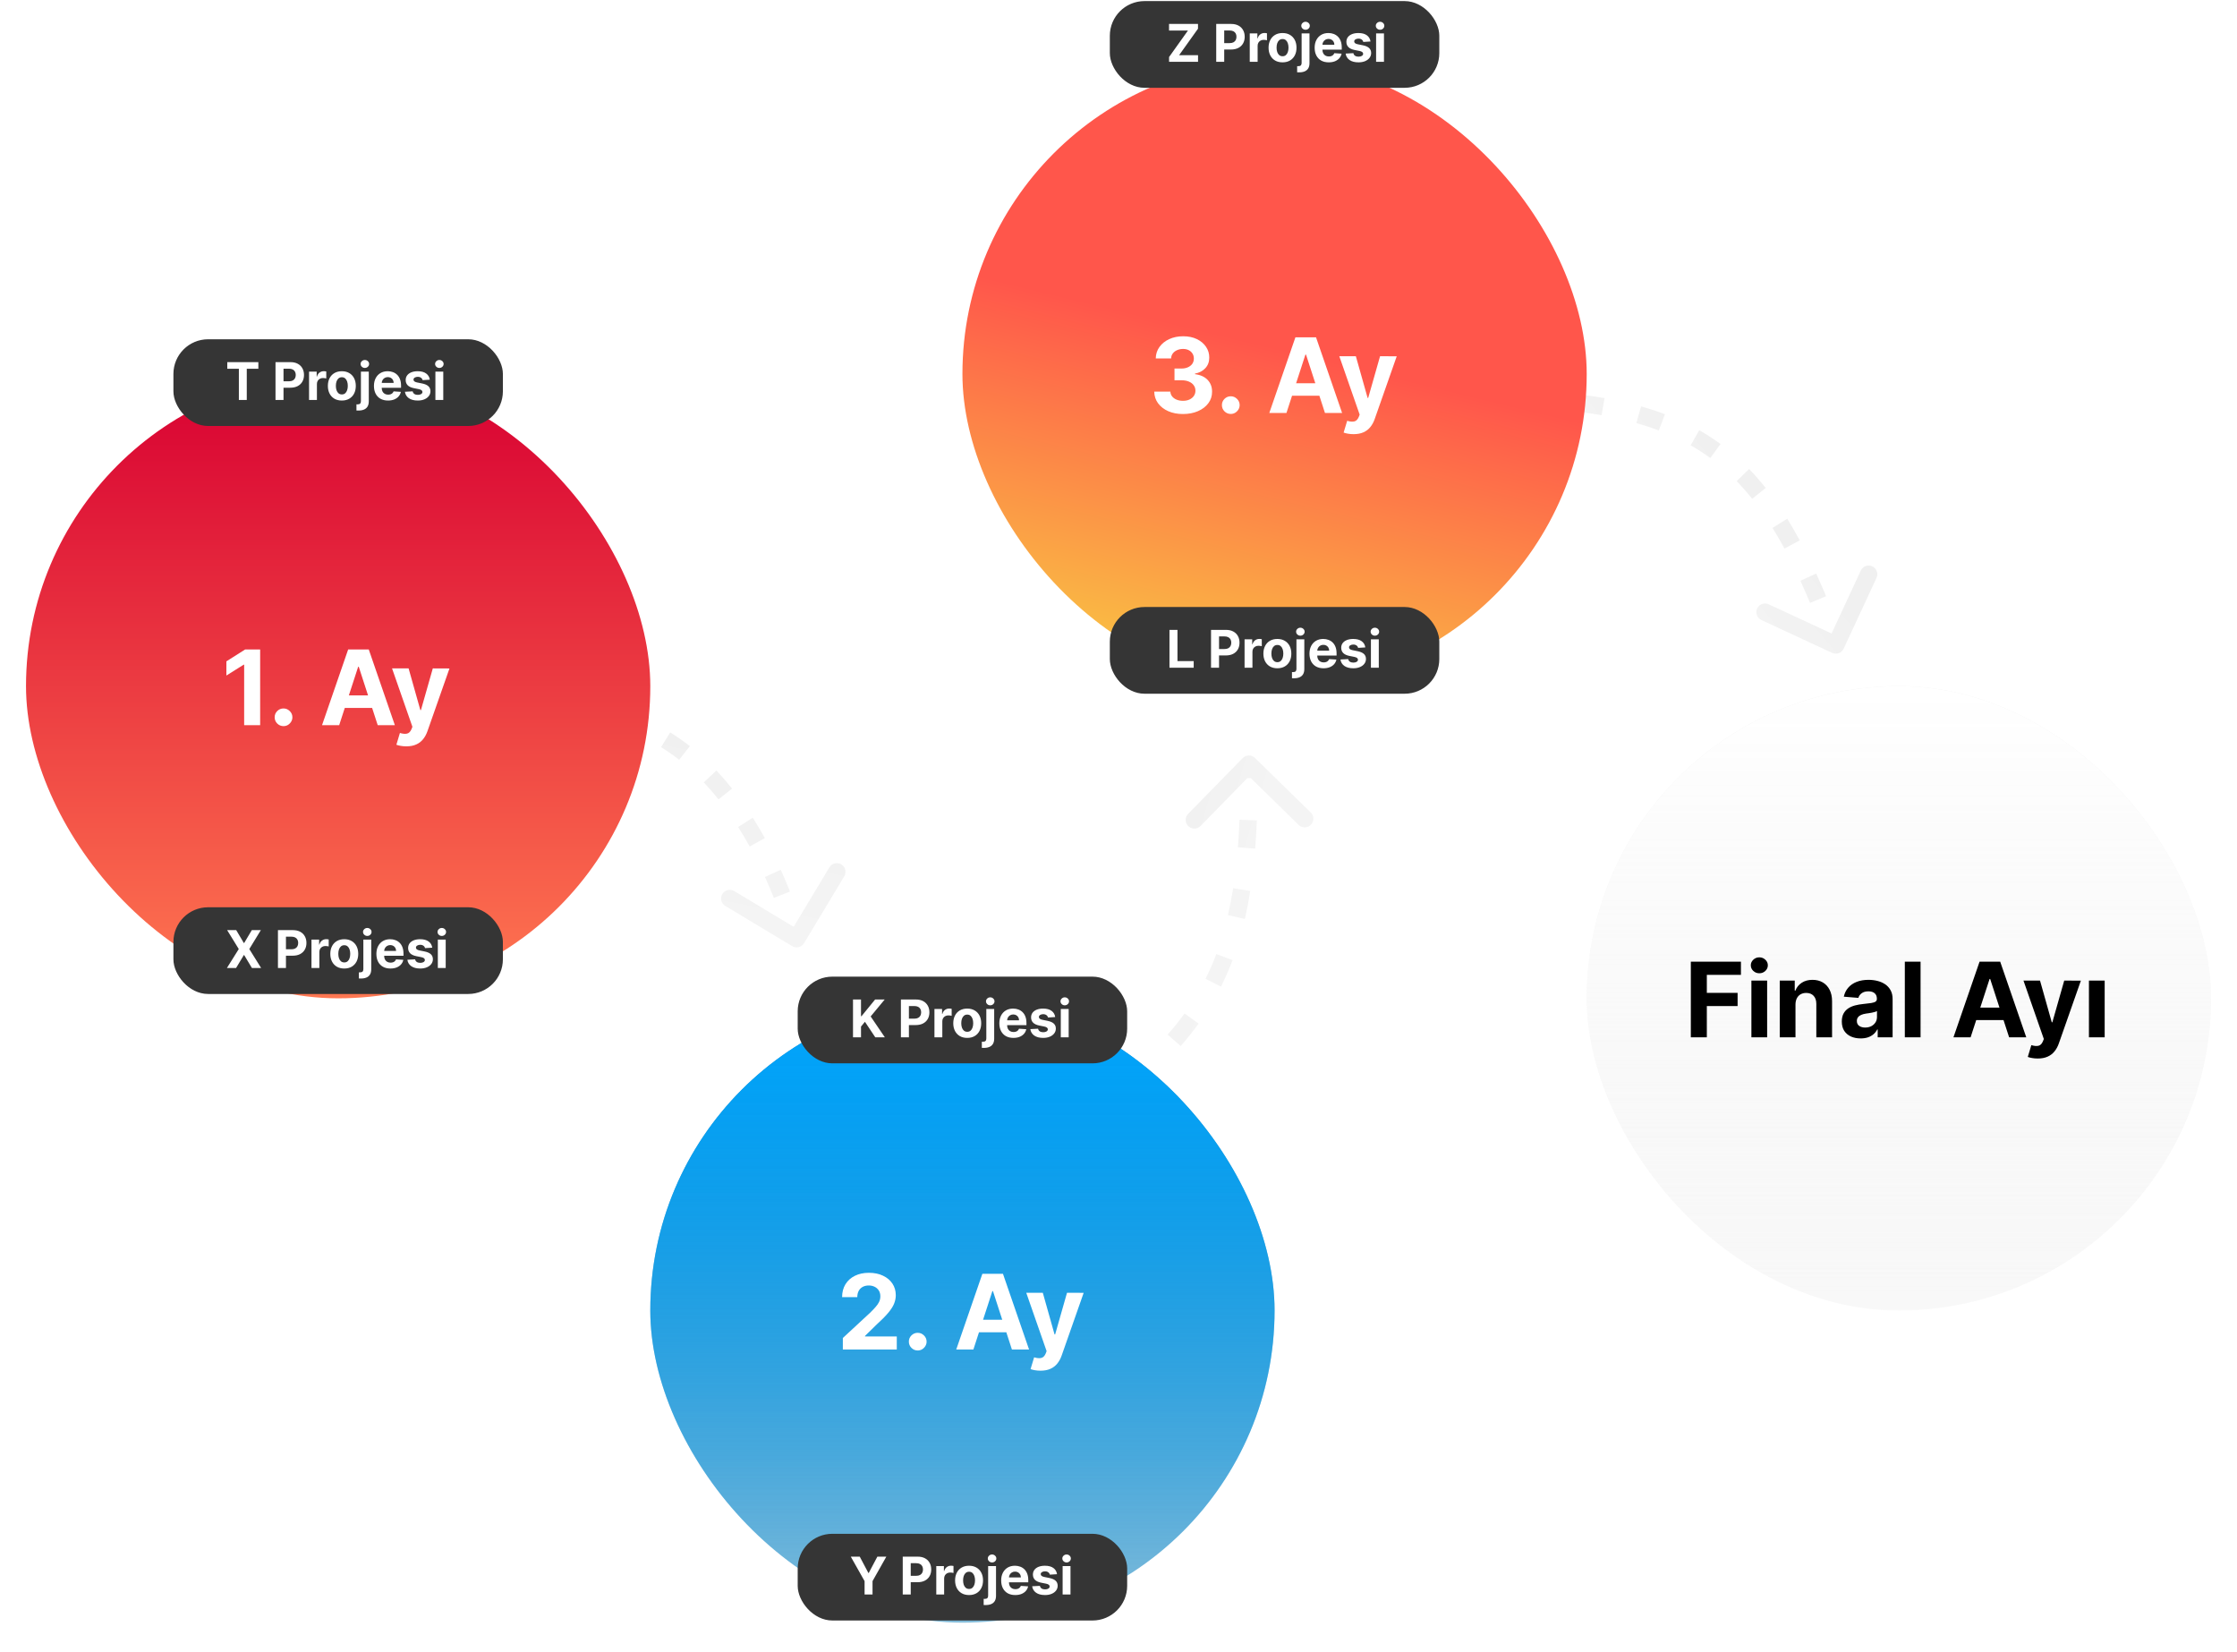 <svg width="516" height="381" viewBox="0 0 516 381" fill="none" xmlns="http://www.w3.org/2000/svg">
<path d="M423.035 149.671C423.536 149.904 424.131 149.686 424.363 149.185L428.153 141.022C428.386 140.521 428.169 139.927 427.668 139.694C427.167 139.462 426.572 139.679 426.339 140.18L422.97 147.436L415.714 144.067C415.213 143.834 414.619 144.052 414.386 144.553C414.154 145.054 414.371 145.648 414.872 145.881L423.035 149.671ZM352.946 93.023C353.895 93.07 354.83 93.124 355.751 93.184L355.882 91.188C354.95 91.127 354.005 91.073 353.045 91.025L352.946 93.023ZM364.084 93.957C365.99 94.192 367.826 94.465 369.598 94.777L369.945 92.807C368.137 92.489 366.266 92.211 364.33 91.972L364.084 93.957ZM377.727 96.611C379.556 97.128 381.306 97.702 382.985 98.336L383.692 96.466C381.956 95.809 380.151 95.218 378.271 94.687L377.727 96.611ZM390.473 101.837C392.081 102.753 393.618 103.749 395.091 104.83L396.274 103.217C394.738 102.09 393.137 101.053 391.463 100.099L390.473 101.837ZM401.306 110.264C402.562 111.56 403.772 112.942 404.945 114.416L406.51 113.171C405.299 111.649 404.046 110.217 402.742 108.872L401.306 110.264ZM409.71 121.228C410.659 122.759 411.586 124.365 412.496 126.05L414.256 125.099C413.328 123.382 412.381 121.742 411.41 120.175L409.71 121.228ZM416.206 133.534C416.959 135.182 417.706 136.892 418.448 138.666L420.293 137.894C419.543 136.102 418.788 134.372 418.024 132.702L416.206 133.534ZM421.537 146.466C421.864 147.333 422.19 148.214 422.517 149.108L424.395 148.421C424.066 147.521 423.738 146.635 423.409 145.761L421.537 146.466ZM422.614 150.578C423.616 151.043 424.805 150.608 425.27 149.606L432.851 133.28C433.316 132.279 432.881 131.089 431.879 130.624C430.877 130.159 429.688 130.594 429.223 131.596L422.485 146.108L407.973 139.37C406.971 138.905 405.781 139.34 405.316 140.342C404.851 141.343 405.286 142.533 406.288 142.998L422.614 150.578ZM352.896 94.022C353.841 94.069 354.771 94.122 355.686 94.182L355.947 90.19C355.01 90.129 354.059 90.075 353.095 90.026L352.896 94.022ZM363.962 94.949C365.851 95.183 367.671 95.453 369.425 95.762L370.118 91.822C368.292 91.501 366.405 91.221 364.453 90.979L363.962 94.949ZM377.455 97.574C379.258 98.083 380.981 98.648 382.631 99.272L384.046 95.53C382.281 94.863 380.449 94.263 378.542 93.724L377.455 97.574ZM389.978 102.706C391.553 103.603 393.057 104.578 394.5 105.636L396.866 102.411C395.299 101.261 393.665 100.202 391.958 99.23L389.978 102.706ZM400.588 110.96C401.82 112.231 403.009 113.589 404.163 115.039L407.293 112.549C406.063 111.002 404.788 109.546 403.46 108.176L400.588 110.96ZM408.86 121.755C409.797 123.267 410.714 124.856 411.616 126.525L415.136 124.624C414.199 122.891 413.243 121.233 412.26 119.648L408.86 121.755ZM415.296 133.95C416.045 135.588 416.787 137.287 417.525 139.052L421.215 137.508C420.462 135.707 419.702 133.967 418.934 132.286L415.296 133.95ZM420.601 146.818C420.926 147.683 421.252 148.56 421.578 149.451L425.335 148.077C425.004 147.175 424.675 146.286 424.344 145.409L420.601 146.818Z" fill="url(#paint0_linear)"/>
<path d="M288.781 175.524C288.387 175.137 287.754 175.144 287.367 175.539L281.073 181.972C280.687 182.367 280.694 183 281.089 183.386C281.483 183.772 282.116 183.766 282.503 183.371L288.098 177.653L293.816 183.247C294.21 183.634 294.844 183.627 295.23 183.232C295.616 182.837 295.609 182.204 295.214 181.818L288.781 175.524ZM249.183 259.308C250.097 258.7 250.992 258.093 251.869 257.488L250.732 255.842C249.866 256.441 248.98 257.041 248.075 257.643L249.183 259.308ZM259.704 251.713C261.455 250.325 263.112 248.933 264.679 247.53L263.345 246.04C261.81 247.415 260.184 248.78 258.462 250.146L259.704 251.713ZM271.589 240.601C273.056 238.935 274.415 237.237 275.67 235.495L274.047 234.325C272.832 236.012 271.514 237.66 270.088 239.28L271.589 240.601ZM280.756 227.1C281.724 225.165 282.594 223.169 283.372 221.098L281.501 220.394C280.745 222.401 279.903 224.334 278.967 226.206L280.756 227.1ZM286.175 211.722C286.65 209.665 287.059 207.536 287.409 205.327L285.434 205.014C285.091 207.181 284.69 209.265 284.227 211.273L286.175 211.722ZM288.533 195.65C288.698 193.563 288.825 191.409 288.916 189.182L286.918 189.1C286.827 191.304 286.702 193.433 286.539 195.492L288.533 195.65ZM289.101 179.471C289.1 178.406 289.094 177.324 289.082 176.228L287.082 176.249C287.094 177.34 287.1 178.414 287.101 179.472L289.101 179.471ZM289.481 174.809C288.691 174.036 287.425 174.05 286.653 174.84L274.064 187.706C273.292 188.495 273.305 189.761 274.095 190.534C274.884 191.306 276.151 191.293 276.923 190.503L288.113 179.067L299.549 190.256C300.339 191.029 301.605 191.015 302.378 190.226C303.15 189.436 303.136 188.17 302.347 187.397L289.481 174.809ZM249.737 260.141C250.656 259.529 251.556 258.92 252.437 258.311L250.164 255.02C249.303 255.614 248.422 256.211 247.521 256.811L249.737 260.141ZM260.325 252.496C262.09 251.097 263.762 249.693 265.346 248.275L262.677 245.295C261.159 246.655 259.548 248.008 257.84 249.362L260.325 252.496ZM272.34 241.262C273.827 239.573 275.206 237.849 276.481 236.079L273.236 233.741C272.04 235.4 270.743 237.022 269.338 238.619L272.34 241.262ZM281.65 227.548C282.634 225.581 283.518 223.552 284.308 221.45L280.565 220.042C279.821 222.018 278.993 223.919 278.073 225.758L281.65 227.548ZM287.15 211.947C287.63 209.866 288.044 207.714 288.397 205.484L284.446 204.858C284.106 207.004 283.71 209.064 283.252 211.048L287.15 211.947ZM289.53 195.729C289.696 193.628 289.823 191.462 289.915 189.223L285.918 189.059C285.829 191.252 285.704 193.368 285.542 195.414L289.53 195.729ZM290.101 179.471C290.1 178.402 290.094 177.317 290.082 176.217L286.082 176.26C286.094 177.347 286.1 178.418 286.101 179.472L290.101 179.471Z" fill="url(#paint1_linear)"/>
<path d="M155.738 172.07L156.309 171.249L156.309 171.249L155.738 172.07ZM183.243 217.356C183.716 217.641 184.33 217.487 184.615 217.014L189.251 209.3C189.535 208.826 189.382 208.212 188.908 207.927C188.435 207.643 187.821 207.796 187.536 208.27L183.416 215.127L176.558 211.006C176.085 210.722 175.471 210.875 175.186 211.348C174.902 211.822 175.055 212.436 175.528 212.72L183.243 217.356ZM105.378 160.179C105.457 161.176 105.457 161.176 105.457 161.176C105.457 161.176 105.457 161.176 105.457 161.176C105.457 161.176 105.457 161.176 105.457 161.176C105.457 161.176 105.457 161.176 105.457 161.176C105.457 161.176 105.458 161.176 105.458 161.176C105.46 161.176 105.462 161.176 105.465 161.175C105.471 161.175 105.481 161.174 105.495 161.173C105.522 161.171 105.563 161.168 105.619 161.164C105.729 161.157 105.895 161.147 106.113 161.135C106.549 161.112 107.193 161.083 108.017 161.062L107.967 159.062C107.122 159.084 106.459 159.113 106.006 159.138C105.779 159.15 105.604 159.161 105.485 159.169C105.426 159.173 105.381 159.176 105.349 159.178C105.334 159.179 105.322 159.18 105.314 159.181C105.309 159.181 105.306 159.182 105.304 159.182C105.303 159.182 105.302 159.182 105.301 159.182C105.301 159.182 105.3 159.182 105.3 159.182C105.3 159.182 105.3 159.182 105.3 159.182C105.3 159.182 105.3 159.182 105.3 159.182C105.3 159.182 105.3 159.182 105.378 160.179ZM115.843 161.183C117.448 161.268 119.191 161.397 121.038 161.585L121.241 159.596C119.359 159.403 117.583 159.272 115.949 159.186L115.843 161.183ZM128.774 162.676C130.439 162.979 132.141 163.335 133.862 163.753L134.334 161.809C132.572 161.381 130.832 161.018 129.132 160.708L128.774 162.676ZM141.335 165.958C142.952 166.529 144.563 167.163 146.152 167.867L146.963 166.039C145.322 165.312 143.663 164.658 142 164.072L141.335 165.958ZM153.011 171.475C153.741 171.928 154.46 172.399 155.167 172.891L156.309 171.249C155.572 170.737 154.824 170.246 154.066 169.776L153.011 171.475ZM155.167 172.891C155.885 173.39 156.587 173.909 157.273 174.447L158.506 172.872C157.791 172.312 157.059 171.77 156.309 171.249L155.167 172.891ZM163.074 179.764C164.284 181.047 165.432 182.379 166.519 183.745L168.084 182.499C166.964 181.093 165.78 179.718 164.528 178.392L163.074 179.764ZM171.105 190.2C172.069 191.717 172.968 193.24 173.802 194.746L175.551 193.777C174.699 192.238 173.781 190.681 172.793 189.127L171.105 190.2ZM177.363 201.847C178.142 203.566 178.83 205.207 179.432 206.73L181.292 205.996C180.679 204.445 179.978 202.773 179.185 201.022L177.363 201.847ZM182.072 214.235C182.317 215.036 182.497 215.666 182.615 216.094C182.674 216.308 182.718 216.472 182.746 216.581C182.76 216.635 182.771 216.676 182.778 216.703C182.781 216.717 182.784 216.726 182.785 216.733C182.786 216.736 182.787 216.738 182.787 216.739C182.787 216.74 182.787 216.741 182.787 216.741C182.787 216.741 182.787 216.741 182.787 216.741C182.787 216.741 182.787 216.741 182.787 216.741C182.787 216.741 182.787 216.741 182.787 216.741C182.787 216.741 182.787 216.741 183.758 216.499C184.728 216.257 184.728 216.257 184.728 216.257C184.728 216.257 184.728 216.257 184.728 216.257C184.728 216.257 184.728 216.257 184.728 216.257C184.728 216.256 184.728 216.256 184.728 216.256C184.728 216.255 184.727 216.254 184.727 216.253C184.726 216.251 184.726 216.247 184.725 216.243C184.723 216.235 184.72 216.223 184.716 216.208C184.708 216.177 184.696 216.132 184.681 216.074C184.65 215.957 184.604 215.785 184.543 215.562C184.42 215.117 184.235 214.469 183.984 213.649L182.072 214.235ZM155.738 172.07L156.879 170.428L156.879 170.428L155.738 172.07ZM182.728 218.213C183.674 218.782 184.903 218.476 185.472 217.529L194.743 202.1C195.312 201.154 195.006 199.925 194.059 199.356C193.112 198.787 191.884 199.093 191.315 200.04L183.074 213.754L169.359 205.513C168.412 204.944 167.184 205.251 166.615 206.198C166.046 207.144 166.352 208.373 167.299 208.942L182.728 218.213ZM105.378 160.179C105.536 162.173 105.536 162.173 105.535 162.173C105.535 162.173 105.535 162.173 105.535 162.173C105.535 162.173 105.535 162.173 105.535 162.173C105.535 162.173 105.535 162.173 105.535 162.173C105.535 162.173 105.535 162.173 105.535 162.173C105.536 162.173 105.538 162.173 105.541 162.172C105.546 162.172 105.555 162.171 105.568 162.17C105.593 162.169 105.632 162.166 105.685 162.162C105.792 162.155 105.953 162.145 106.167 162.134C106.594 162.111 107.228 162.082 108.043 162.061L107.941 158.063C107.087 158.084 106.414 158.114 105.952 158.139C105.721 158.152 105.542 158.163 105.419 158.171C105.357 158.175 105.31 158.179 105.277 158.181C105.26 158.182 105.247 158.183 105.238 158.184C105.233 158.184 105.23 158.185 105.227 158.185C105.225 158.185 105.224 158.185 105.223 158.185C105.223 158.185 105.222 158.185 105.222 158.185C105.222 158.185 105.222 158.185 105.221 158.185C105.221 158.185 105.221 158.185 105.221 158.185C105.221 158.185 105.221 158.185 105.378 160.179ZM115.79 162.181C117.38 162.266 119.107 162.393 120.936 162.58L121.343 158.601C119.443 158.407 117.651 158.275 116.002 158.187L115.79 162.181ZM128.595 163.66C130.242 163.96 131.925 164.312 133.626 164.724L134.57 160.837C132.788 160.405 131.028 160.037 129.311 159.725L128.595 163.66ZM141.003 166.902C142.597 167.464 144.183 168.088 145.747 168.782L147.368 165.125C145.702 164.386 144.018 163.723 142.332 163.129L141.003 166.902ZM152.484 172.325C153.199 172.768 153.904 173.231 154.596 173.712L156.879 170.428C156.128 169.906 155.365 169.405 154.593 168.926L152.484 172.325ZM154.596 173.712C155.298 174.2 155.985 174.708 156.657 175.234L159.123 172.085C158.393 171.513 157.646 170.96 156.879 170.428L154.596 173.712ZM162.347 180.451C163.536 181.711 164.666 183.022 165.737 184.367L168.866 181.876C167.73 180.45 166.528 179.053 165.256 177.705L162.347 180.451ZM170.261 190.737C171.214 192.235 172.102 193.74 172.927 195.23L176.426 193.293C175.565 191.737 174.636 190.163 173.637 188.591L170.261 190.737ZM176.452 202.26C177.224 203.963 177.906 205.589 178.501 207.098L182.222 205.628C181.604 204.063 180.897 202.377 180.095 200.609L176.452 202.26ZM181.116 214.528C181.358 215.319 181.535 215.94 181.651 216.36C181.709 216.57 181.751 216.729 181.779 216.834C181.793 216.887 181.803 216.926 181.809 216.951C181.812 216.963 181.814 216.972 181.816 216.977C181.817 216.98 181.817 216.982 181.817 216.983C181.817 216.983 181.817 216.983 181.817 216.983C181.817 216.983 181.817 216.983 181.817 216.983C181.817 216.983 181.817 216.983 181.817 216.983C181.817 216.983 181.817 216.983 181.817 216.983C181.817 216.983 181.817 216.983 183.758 216.499C185.698 216.015 185.698 216.015 185.698 216.015C185.698 216.015 185.698 216.015 185.698 216.015C185.698 216.015 185.698 216.014 185.698 216.014C185.698 216.014 185.698 216.014 185.698 216.013C185.698 216.012 185.697 216.011 185.697 216.01C185.696 216.007 185.695 216.003 185.694 215.999C185.692 215.989 185.689 215.977 185.684 215.96C185.676 215.928 185.664 215.881 185.648 215.82C185.616 215.699 185.57 215.523 185.507 215.297C185.382 214.843 185.194 214.186 184.94 213.356L181.116 214.528Z" fill="url(#paint2_linear)"/>
<g filter="url(#filter0_d)">
<rect x="366" y="154.25" width="144" height="144" rx="72" fill="url(#paint3_linear)"/>
<rect x="366" y="154.25" width="144" height="144" rx="72" fill="url(#paint4_linear)"/>
<path d="M390.017 235.25V217.795H401.574V220.838H393.707V224.997H400.807V228.04H393.707V235.25H390.017ZM403.988 235.25V222.159H407.619V235.25H403.988ZM405.82 220.472C405.281 220.472 404.817 220.293 404.431 219.935C404.045 219.571 403.852 219.136 403.852 218.631C403.852 218.131 404.045 217.702 404.431 217.344C404.817 216.98 405.278 216.798 405.812 216.798C406.357 216.798 406.82 216.98 407.201 217.344C407.587 217.702 407.781 218.131 407.781 218.631C407.781 219.136 407.587 219.571 407.201 219.935C406.82 220.293 406.36 220.472 405.82 220.472ZM414.158 227.682V235.25H410.527V222.159H413.987V224.469H414.141C414.43 223.707 414.916 223.105 415.598 222.662C416.28 222.213 417.107 221.989 418.078 221.989C418.987 221.989 419.78 222.188 420.456 222.585C421.132 222.983 421.658 223.551 422.033 224.29C422.408 225.023 422.595 225.898 422.595 226.915V235.25H418.964V227.562C418.97 226.761 418.766 226.136 418.351 225.688C417.936 225.233 417.365 225.006 416.638 225.006C416.149 225.006 415.717 225.111 415.342 225.321C414.973 225.531 414.683 225.838 414.473 226.241C414.268 226.639 414.163 227.119 414.158 227.682ZM429.19 235.497C428.354 235.497 427.61 235.352 426.957 235.062C426.303 234.767 425.786 234.332 425.406 233.759C425.031 233.179 424.843 232.457 424.843 231.594C424.843 230.866 424.977 230.256 425.244 229.761C425.511 229.267 425.874 228.869 426.335 228.568C426.795 228.267 427.317 228.04 427.903 227.886C428.494 227.733 429.113 227.625 429.761 227.562C430.522 227.483 431.136 227.409 431.602 227.341C432.067 227.267 432.406 227.159 432.616 227.017C432.826 226.875 432.931 226.665 432.931 226.386V226.335C432.931 225.795 432.761 225.378 432.42 225.082C432.085 224.787 431.607 224.639 430.988 224.639C430.335 224.639 429.815 224.784 429.428 225.074C429.042 225.358 428.786 225.716 428.661 226.148L425.303 225.875C425.474 225.08 425.809 224.392 426.309 223.812C426.809 223.227 427.454 222.778 428.244 222.466C429.039 222.148 429.96 221.989 431.005 221.989C431.732 221.989 432.428 222.074 433.093 222.244C433.763 222.415 434.357 222.679 434.874 223.037C435.397 223.395 435.809 223.855 436.11 224.418C436.411 224.974 436.562 225.642 436.562 226.42V235.25H433.119V233.435H433.016C432.806 233.844 432.525 234.205 432.173 234.517C431.82 234.824 431.397 235.065 430.903 235.241C430.408 235.412 429.837 235.497 429.19 235.497ZM430.229 232.991C430.763 232.991 431.235 232.886 431.644 232.676C432.053 232.46 432.374 232.17 432.607 231.807C432.84 231.443 432.957 231.031 432.957 230.571V229.182C432.843 229.256 432.687 229.324 432.488 229.386C432.295 229.443 432.076 229.497 431.832 229.548C431.587 229.594 431.343 229.636 431.099 229.676C430.854 229.71 430.633 229.741 430.434 229.77C430.008 229.832 429.636 229.932 429.317 230.068C428.999 230.205 428.752 230.389 428.576 230.622C428.4 230.849 428.312 231.134 428.312 231.474C428.312 231.969 428.491 232.347 428.849 232.608C429.212 232.864 429.673 232.991 430.229 232.991ZM443.009 217.795V235.25H439.379V217.795H443.009ZM454.549 235.25H450.594L456.62 217.795H461.376L467.393 235.25H463.438L459.066 221.784H458.93L454.549 235.25ZM454.302 228.389H463.643V231.27H454.302V228.389ZM470.026 240.134C469.566 240.134 469.134 240.097 468.731 240.023C468.333 239.955 468.004 239.869 467.742 239.767L468.56 237.048C469.202 237.247 469.742 237.298 470.18 237.202C470.623 237.111 470.972 236.77 471.228 236.179L471.441 235.625L466.745 222.159H470.563L473.273 231.773H473.41L476.146 222.159L479.989 222.176L474.901 236.665C474.657 237.364 474.325 237.972 473.904 238.489C473.489 239.011 472.964 239.415 472.327 239.699C471.691 239.989 470.924 240.134 470.026 240.134ZM481.847 235.25V222.159H485.478V235.25H481.847Z" fill="black"/>
</g>
<g filter="url(#filter1_d)">
<rect x="222" y="10.25" width="144" height="144" rx="72" fill="url(#paint5_linear)"/>
<path d="M272.866 91.489C271.594 91.489 270.46 91.27 269.466 90.832C268.477 90.389 267.696 89.781 267.122 89.008C266.554 88.23 266.261 87.332 266.244 86.315H269.96C269.983 86.742 270.122 87.117 270.378 87.44C270.639 87.758 270.986 88.006 271.418 88.182C271.849 88.358 272.335 88.446 272.875 88.446C273.438 88.446 273.935 88.347 274.366 88.148C274.798 87.949 275.136 87.673 275.381 87.321C275.625 86.969 275.747 86.562 275.747 86.102C275.747 85.636 275.616 85.224 275.355 84.867C275.099 84.503 274.73 84.219 274.247 84.014C273.77 83.81 273.202 83.707 272.543 83.707H270.915V80.997H272.543C273.099 80.997 273.591 80.901 274.017 80.707C274.449 80.514 274.784 80.247 275.023 79.906C275.261 79.56 275.381 79.156 275.381 78.696C275.381 78.258 275.276 77.875 275.065 77.546C274.861 77.21 274.571 76.949 274.196 76.761C273.827 76.574 273.395 76.48 272.901 76.48C272.401 76.48 271.943 76.571 271.528 76.753C271.114 76.929 270.781 77.182 270.531 77.511C270.281 77.841 270.148 78.227 270.131 78.671H266.594C266.611 77.665 266.898 76.778 267.455 76.011C268.011 75.244 268.761 74.645 269.705 74.213C270.653 73.776 271.724 73.557 272.918 73.557C274.122 73.557 275.176 73.776 276.08 74.213C276.983 74.651 277.685 75.242 278.185 75.986C278.69 76.724 278.94 77.554 278.935 78.474C278.94 79.452 278.636 80.267 278.023 80.921C277.415 81.574 276.622 81.989 275.645 82.165V82.301C276.929 82.466 277.906 82.912 278.577 83.639C279.253 84.361 279.588 85.264 279.582 86.349C279.588 87.344 279.301 88.227 278.722 89C278.148 89.773 277.355 90.381 276.344 90.824C275.332 91.267 274.173 91.489 272.866 91.489ZM283.899 91.472C283.337 91.472 282.854 91.273 282.45 90.875C282.053 90.472 281.854 89.989 281.854 89.426C281.854 88.869 282.053 88.392 282.45 87.994C282.854 87.597 283.337 87.398 283.899 87.398C284.445 87.398 284.922 87.597 285.331 87.994C285.74 88.392 285.945 88.869 285.945 89.426C285.945 89.801 285.848 90.145 285.655 90.457C285.467 90.764 285.22 91.011 284.913 91.199C284.607 91.381 284.268 91.472 283.899 91.472ZM296.737 91.25H292.782L298.808 73.796H303.563L309.58 91.25H305.626L301.254 77.784H301.117L296.737 91.25ZM296.489 84.389H305.83V87.27H296.489V84.389ZM312.214 96.133C311.754 96.133 311.322 96.097 310.918 96.023C310.521 95.954 310.191 95.869 309.93 95.767L310.748 93.048C311.39 93.247 311.93 93.298 312.367 93.202C312.81 93.111 313.16 92.77 313.415 92.179L313.629 91.625L308.933 78.159H312.751L315.461 87.773H315.597L318.333 78.159L322.177 78.176L317.089 92.665C316.844 93.364 316.512 93.972 316.092 94.489C315.677 95.011 315.151 95.415 314.515 95.699C313.879 95.989 313.112 96.133 312.214 96.133Z" fill="white"/>
</g>
<g filter="url(#filter2_d)">
<rect x="150" y="226.25" width="144" height="144" rx="72" fill="url(#paint6_linear)"/>
<rect x="150" y="226.25" width="144" height="144" rx="72" fill="url(#paint7_linear)"/>
<path d="M194.415 307.25V304.591L200.628 298.838C201.156 298.327 201.599 297.866 201.957 297.457C202.321 297.048 202.597 296.648 202.784 296.256C202.972 295.858 203.065 295.429 203.065 294.969C203.065 294.457 202.949 294.017 202.716 293.648C202.483 293.273 202.165 292.986 201.761 292.787C201.358 292.582 200.901 292.48 200.389 292.48C199.855 292.48 199.389 292.588 198.991 292.804C198.594 293.02 198.287 293.33 198.071 293.733C197.855 294.136 197.747 294.616 197.747 295.173H194.244C194.244 294.031 194.503 293.04 195.02 292.199C195.537 291.358 196.261 290.707 197.193 290.247C198.125 289.787 199.199 289.557 200.415 289.557C201.665 289.557 202.753 289.778 203.679 290.222C204.611 290.659 205.335 291.267 205.852 292.045C206.369 292.824 206.628 293.716 206.628 294.722C206.628 295.381 206.497 296.031 206.236 296.673C205.98 297.315 205.523 298.028 204.864 298.812C204.205 299.591 203.276 300.526 202.077 301.616L199.528 304.114V304.233H206.858V307.25H194.415ZM211.688 307.472C211.126 307.472 210.643 307.273 210.239 306.875C209.842 306.472 209.643 305.989 209.643 305.426C209.643 304.869 209.842 304.392 210.239 303.994C210.643 303.597 211.126 303.398 211.688 303.398C212.234 303.398 212.711 303.597 213.12 303.994C213.529 304.392 213.734 304.869 213.734 305.426C213.734 305.801 213.637 306.145 213.444 306.457C213.256 306.764 213.009 307.011 212.702 307.199C212.396 307.381 212.058 307.472 211.688 307.472ZM224.526 307.25H220.571L226.597 289.795H231.352L237.369 307.25H233.415L229.043 293.784H228.906L224.526 307.25ZM224.278 300.389H233.619V303.27H224.278V300.389ZM240.003 312.134C239.543 312.134 239.111 312.097 238.707 312.023C238.31 311.955 237.98 311.869 237.719 311.767L238.537 309.048C239.179 309.247 239.719 309.298 240.156 309.202C240.599 309.111 240.949 308.77 241.205 308.179L241.418 307.625L236.722 294.159H240.54L243.25 303.773H243.386L246.122 294.159L249.966 294.176L244.878 308.665C244.634 309.364 244.301 309.972 243.881 310.489C243.466 311.011 242.94 311.415 242.304 311.699C241.668 311.989 240.901 312.134 240.003 312.134Z" fill="white"/>
</g>
<g filter="url(#filter3_d)">
<g clip-path="url(#clip0)">
<rect x="6" y="82.25" width="144" height="144" rx="72" fill="url(#paint8_linear)"/>
<path d="M60.008 145.795V163.25H56.318V149.298H56.216L52.219 151.804V148.531L56.54 145.795H60.008ZM65.399 163.472C64.837 163.472 64.354 163.273 63.95 162.875C63.553 162.472 63.354 161.989 63.354 161.426C63.354 160.869 63.553 160.392 63.95 159.994C64.354 159.597 64.837 159.398 65.399 159.398C65.945 159.398 66.422 159.597 66.831 159.994C67.24 160.392 67.445 160.869 67.445 161.426C67.445 161.801 67.348 162.145 67.155 162.457C66.967 162.764 66.72 163.011 66.413 163.199C66.106 163.381 65.769 163.472 65.399 163.472ZM78.237 163.25H74.282L80.308 145.795H85.063L91.08 163.25H87.126L82.754 149.784H82.617L78.237 163.25ZM77.989 156.389H87.33V159.27H77.989V156.389ZM93.714 168.134C93.254 168.134 92.822 168.097 92.418 168.023C92.021 167.955 91.691 167.869 91.43 167.767L92.248 165.048C92.89 165.247 93.43 165.298 93.867 165.202C94.31 165.111 94.66 164.77 94.915 164.179L95.129 163.625L90.433 150.159H94.251L96.961 159.773H97.097L99.833 150.159L103.677 150.176L98.589 164.665C98.344 165.364 98.012 165.972 97.592 166.489C97.177 167.011 96.651 167.415 96.015 167.699C95.379 167.989 94.612 168.134 93.714 168.134Z" fill="white"/>
<path d="M201.471 212.874C202.844 213.022 204.077 212.03 204.225 210.657L206.644 188.287C206.792 186.915 205.8 185.681 204.427 185.533C203.054 185.385 201.821 186.377 201.673 187.75L199.523 207.634L179.639 205.484C178.266 205.336 177.033 206.328 176.885 207.701C176.736 209.074 177.729 210.307 179.102 210.455L201.471 212.874ZM159.903 162.396L199.792 211.956L203.688 208.821L163.798 159.261L159.903 162.396Z" fill="black"/>
</g>
</g>
<rect x="40" y="209.25" width="76" height="20" rx="8" fill="#353535"/>
<rect x="40" y="78.25" width="76" height="20" rx="8" fill="#353535"/>
<rect x="184" y="225.25" width="76" height="20" rx="8" fill="#353535"/>
<rect x="184" y="353.75" width="76" height="20" rx="8" fill="#353535"/>
<rect x="256" y="0.25" width="76" height="20" rx="8" fill="#353535"/>
<rect x="256" y="140" width="76" height="20" rx="8" fill="#353535"/>
<path d="M54.489 214.523L56.249 217.497H56.317L58.085 214.523H60.169L57.506 218.886L60.229 223.25H58.106L56.317 220.271H56.249L54.459 223.25H52.345L55.077 218.886L52.396 214.523H54.489ZM64.114 223.25V214.523H67.557C68.219 214.523 68.783 214.649 69.249 214.902C69.715 215.152 70.07 215.5 70.314 215.946C70.561 216.389 70.685 216.901 70.685 217.48C70.685 218.06 70.56 218.571 70.31 219.014C70.06 219.457 69.698 219.803 69.223 220.05C68.752 220.297 68.181 220.42 67.51 220.42H65.316V218.942H67.212C67.567 218.942 67.86 218.881 68.09 218.759C68.323 218.634 68.496 218.462 68.61 218.243C68.726 218.021 68.784 217.767 68.784 217.48C68.784 217.19 68.726 216.937 68.61 216.722C68.496 216.503 68.323 216.334 68.09 216.214C67.857 216.092 67.561 216.031 67.204 216.031H65.959V223.25H64.114ZM71.849 223.25V216.705H73.609V217.847H73.678C73.797 217.44 73.997 217.134 74.278 216.926C74.56 216.716 74.883 216.611 75.25 216.611C75.341 216.611 75.439 216.616 75.544 216.628C75.649 216.639 75.742 216.655 75.821 216.675V218.286C75.736 218.26 75.618 218.237 75.467 218.217C75.317 218.197 75.179 218.188 75.054 218.188C74.787 218.188 74.548 218.246 74.338 218.362C74.131 218.476 73.966 218.635 73.844 218.839C73.724 219.044 73.665 219.28 73.665 219.547V223.25H71.849ZM79.412 223.378C78.75 223.378 78.178 223.237 77.695 222.956C77.215 222.672 76.844 222.277 76.583 221.771C76.321 221.263 76.191 220.673 76.191 220.003C76.191 219.327 76.321 218.736 76.583 218.23C76.844 217.722 77.215 217.327 77.695 217.045C78.178 216.761 78.75 216.619 79.412 216.619C80.074 216.619 80.645 216.761 81.125 217.045C81.608 217.327 81.981 217.722 82.242 218.23C82.503 218.736 82.634 219.327 82.634 220.003C82.634 220.673 82.503 221.263 82.242 221.771C81.981 222.277 81.608 222.672 81.125 222.956C80.645 223.237 80.074 223.378 79.412 223.378ZM79.421 221.972C79.722 221.972 79.973 221.886 80.175 221.716C80.377 221.543 80.529 221.307 80.631 221.009C80.736 220.71 80.789 220.371 80.789 219.99C80.789 219.609 80.736 219.27 80.631 218.972C80.529 218.673 80.377 218.437 80.175 218.264C79.973 218.091 79.722 218.004 79.421 218.004C79.117 218.004 78.861 218.091 78.654 218.264C78.449 218.437 78.294 218.673 78.189 218.972C78.087 219.27 78.036 219.609 78.036 219.99C78.036 220.371 78.087 220.71 78.189 221.009C78.294 221.307 78.449 221.543 78.654 221.716C78.861 221.886 79.117 221.972 79.421 221.972ZM83.814 216.705H85.63V223.553C85.63 224.058 85.529 224.47 85.327 224.788C85.128 225.107 84.841 225.338 84.466 225.483C84.094 225.631 83.645 225.697 83.12 225.683C83.071 225.683 83.022 225.683 82.971 225.683C82.916 225.683 82.854 225.68 82.783 225.675V224.256C82.831 224.259 82.874 224.26 82.911 224.26C82.945 224.263 82.982 224.264 83.022 224.264C83.314 224.264 83.519 224.202 83.635 224.077C83.755 223.955 83.814 223.77 83.814 223.523V216.705ZM84.722 215.861C84.452 215.861 84.221 215.771 84.027 215.592C83.834 215.411 83.738 215.193 83.738 214.94C83.738 214.69 83.834 214.476 84.027 214.297C84.221 214.115 84.451 214.024 84.718 214.024C84.99 214.024 85.222 214.115 85.412 214.297C85.606 214.476 85.702 214.69 85.702 214.94C85.702 215.193 85.606 215.411 85.412 215.592C85.222 215.771 84.992 215.861 84.722 215.861ZM90.067 223.378C89.394 223.378 88.814 223.241 88.328 222.969C87.845 222.693 87.473 222.304 87.212 221.801C86.95 221.295 86.82 220.697 86.82 220.007C86.82 219.334 86.95 218.743 87.212 218.234C87.473 217.726 87.841 217.33 88.315 217.045C88.793 216.761 89.352 216.619 89.994 216.619C90.426 216.619 90.828 216.689 91.2 216.828C91.575 216.964 91.902 217.17 92.18 217.446C92.462 217.722 92.68 218.068 92.837 218.486C92.993 218.901 93.071 219.386 93.071 219.943V220.442H87.544V219.317H91.362C91.362 219.055 91.305 218.824 91.192 218.622C91.078 218.42 90.921 218.263 90.719 218.149C90.52 218.033 90.288 217.974 90.024 217.974C89.749 217.974 89.504 218.038 89.291 218.166C89.081 218.291 88.916 218.46 88.797 218.673C88.678 218.884 88.617 219.118 88.614 219.376V220.446C88.614 220.77 88.673 221.05 88.793 221.286C88.915 221.521 89.087 221.703 89.308 221.831C89.53 221.959 89.793 222.023 90.097 222.023C90.298 222.023 90.483 221.994 90.651 221.938C90.818 221.881 90.962 221.795 91.081 221.682C91.2 221.568 91.291 221.429 91.354 221.264L93.033 221.375C92.947 221.778 92.773 222.131 92.508 222.432C92.247 222.73 91.909 222.963 91.494 223.131C91.082 223.295 90.606 223.378 90.067 223.378ZM99.702 218.571L98.04 218.673C98.011 218.531 97.95 218.403 97.856 218.29C97.763 218.173 97.639 218.081 97.486 218.013C97.335 217.942 97.155 217.906 96.945 217.906C96.663 217.906 96.426 217.966 96.233 218.085C96.04 218.202 95.943 218.358 95.943 218.554C95.943 218.71 96.006 218.842 96.131 218.95C96.256 219.058 96.47 219.145 96.774 219.21L97.959 219.449C98.595 219.58 99.07 219.79 99.382 220.08C99.695 220.369 99.851 220.75 99.851 221.222C99.851 221.651 99.724 222.027 99.472 222.351C99.222 222.675 98.878 222.928 98.44 223.109C98.006 223.288 97.504 223.378 96.936 223.378C96.07 223.378 95.379 223.197 94.865 222.837C94.354 222.473 94.054 221.979 93.966 221.354L95.751 221.26C95.805 221.524 95.936 221.726 96.144 221.865C96.351 222.001 96.617 222.07 96.94 222.07C97.258 222.07 97.514 222.009 97.707 221.886C97.903 221.761 98.003 221.601 98.006 221.405C98.003 221.24 97.933 221.105 97.797 221C97.66 220.892 97.45 220.81 97.166 220.753L96.033 220.527C95.394 220.399 94.918 220.178 94.605 219.862C94.296 219.547 94.141 219.145 94.141 218.656C94.141 218.236 94.254 217.874 94.481 217.57C94.712 217.266 95.034 217.031 95.449 216.866C95.867 216.702 96.355 216.619 96.915 216.619C97.742 216.619 98.392 216.794 98.867 217.143C99.344 217.493 99.622 217.969 99.702 218.571ZM100.994 223.25V216.705H102.809V223.25H100.994ZM101.91 215.861C101.64 215.861 101.409 215.771 101.216 215.592C101.022 215.411 100.926 215.193 100.926 214.94C100.926 214.69 101.022 214.476 101.216 214.297C101.409 214.115 101.639 214.024 101.906 214.024C102.179 214.024 102.41 214.115 102.6 214.297C102.794 214.476 102.89 214.69 102.89 214.94C102.89 215.193 102.794 215.411 102.6 215.592C102.41 215.771 102.18 215.861 101.91 215.861Z" fill="white"/>
<path d="M52.426 85.044V83.523H59.594V85.044H56.922V92.25H55.098V85.044H52.426ZM63.551 92.25V83.523H66.995C67.657 83.523 68.221 83.649 68.686 83.902C69.152 84.152 69.507 84.5 69.752 84.946C69.999 85.389 70.123 85.901 70.123 86.48C70.123 87.06 69.998 87.571 69.748 88.014C69.498 88.457 69.135 88.803 68.661 89.05C68.189 89.297 67.618 89.421 66.948 89.421H64.753V87.942H66.65C67.005 87.942 67.297 87.881 67.527 87.758C67.76 87.633 67.934 87.462 68.047 87.243C68.164 87.021 68.222 86.767 68.222 86.48C68.222 86.19 68.164 85.938 68.047 85.722C67.934 85.503 67.76 85.334 67.527 85.215C67.294 85.092 66.999 85.031 66.641 85.031H65.397V92.25H63.551ZM71.287 92.25V85.704H73.047V86.847H73.115C73.234 86.44 73.435 86.133 73.716 85.926C73.997 85.716 74.321 85.611 74.688 85.611C74.778 85.611 74.876 85.617 74.981 85.628C75.087 85.639 75.179 85.655 75.258 85.675V87.285C75.173 87.26 75.055 87.237 74.905 87.217C74.754 87.197 74.617 87.188 74.492 87.188C74.224 87.188 73.986 87.246 73.776 87.362C73.568 87.476 73.403 87.635 73.281 87.84C73.162 88.044 73.102 88.28 73.102 88.547V92.25H71.287ZM78.85 92.378C78.188 92.378 77.615 92.237 77.132 91.956C76.652 91.672 76.282 91.277 76.02 90.771C75.759 90.263 75.628 89.673 75.628 89.003C75.628 88.327 75.759 87.736 76.02 87.23C76.282 86.722 76.652 86.327 77.132 86.046C77.615 85.761 78.188 85.619 78.85 85.619C79.512 85.619 80.083 85.761 80.563 86.046C81.046 86.327 81.418 86.722 81.679 87.23C81.941 87.736 82.071 88.327 82.071 89.003C82.071 89.673 81.941 90.263 81.679 90.771C81.418 91.277 81.046 91.672 80.563 91.956C80.083 92.237 79.512 92.378 78.85 92.378ZM78.858 90.972C79.159 90.972 79.411 90.886 79.613 90.716C79.814 90.543 79.966 90.307 80.069 90.008C80.174 89.71 80.226 89.371 80.226 88.99C80.226 88.609 80.174 88.27 80.069 87.972C79.966 87.673 79.814 87.438 79.613 87.264C79.411 87.091 79.159 87.004 78.858 87.004C78.554 87.004 78.299 87.091 78.091 87.264C77.887 87.438 77.732 87.673 77.627 87.972C77.525 88.27 77.473 88.609 77.473 88.99C77.473 89.371 77.525 89.71 77.627 90.008C77.732 90.307 77.887 90.543 78.091 90.716C78.299 90.886 78.554 90.972 78.858 90.972ZM83.252 85.704H85.067V92.553C85.067 93.058 84.966 93.47 84.765 93.788C84.566 94.106 84.279 94.338 83.904 94.483C83.532 94.631 83.083 94.697 82.557 94.683C82.509 94.683 82.459 94.683 82.408 94.683C82.354 94.683 82.291 94.68 82.221 94.675V93.256C82.269 93.258 82.311 93.26 82.348 93.26C82.382 93.263 82.419 93.264 82.459 93.264C82.752 93.264 82.956 93.202 83.073 93.077C83.192 92.954 83.252 92.77 83.252 92.523V85.704ZM84.159 84.861C83.89 84.861 83.658 84.771 83.465 84.592C83.272 84.41 83.175 84.193 83.175 83.94C83.175 83.69 83.272 83.476 83.465 83.297C83.658 83.115 83.888 83.024 84.155 83.024C84.428 83.024 84.659 83.115 84.85 83.297C85.043 83.476 85.14 83.69 85.14 83.94C85.14 84.193 85.043 84.41 84.85 84.592C84.659 84.771 84.429 84.861 84.159 84.861ZM89.504 92.378C88.831 92.378 88.251 92.242 87.766 91.969C87.283 91.693 86.91 91.304 86.649 90.801C86.388 90.296 86.257 89.697 86.257 89.007C86.257 88.334 86.388 87.743 86.649 87.234C86.91 86.726 87.278 86.329 87.753 86.046C88.23 85.761 88.79 85.619 89.432 85.619C89.864 85.619 90.266 85.689 90.638 85.828C91.013 85.965 91.34 86.171 91.618 86.446C91.899 86.722 92.118 87.068 92.274 87.486C92.43 87.901 92.508 88.386 92.508 88.943V89.442H86.981V88.317H90.8C90.8 88.055 90.743 87.824 90.629 87.622C90.516 87.421 90.358 87.263 90.156 87.149C89.957 87.033 89.726 86.974 89.462 86.974C89.186 86.974 88.942 87.038 88.729 87.166C88.519 87.291 88.354 87.46 88.234 87.673C88.115 87.883 88.054 88.118 88.051 88.376V89.446C88.051 89.77 88.111 90.05 88.23 90.285C88.352 90.521 88.524 90.703 88.746 90.831C88.967 90.959 89.23 91.023 89.534 91.023C89.736 91.023 89.921 90.994 90.088 90.938C90.256 90.881 90.399 90.796 90.519 90.682C90.638 90.568 90.729 90.429 90.791 90.264L92.47 90.375C92.385 90.778 92.21 91.131 91.946 91.432C91.685 91.73 91.347 91.963 90.932 92.131C90.52 92.296 90.044 92.378 89.504 92.378ZM99.139 87.571L97.477 87.673C97.449 87.531 97.388 87.403 97.294 87.29C97.2 87.173 97.077 87.081 96.923 87.013C96.773 86.942 96.592 86.906 96.382 86.906C96.101 86.906 95.864 86.966 95.671 87.085C95.477 87.202 95.381 87.358 95.381 87.554C95.381 87.71 95.443 87.842 95.568 87.95C95.693 88.058 95.908 88.145 96.212 88.21L97.396 88.449C98.033 88.579 98.507 88.79 98.82 89.079C99.132 89.369 99.288 89.75 99.288 90.222C99.288 90.651 99.162 91.027 98.909 91.351C98.659 91.675 98.315 91.928 97.878 92.109C97.443 92.288 96.942 92.378 96.374 92.378C95.507 92.378 94.817 92.197 94.303 91.837C93.791 91.473 93.492 90.979 93.403 90.354L95.189 90.26C95.243 90.524 95.374 90.726 95.581 90.865C95.788 91.001 96.054 91.07 96.378 91.07C96.696 91.07 96.952 91.008 97.145 90.886C97.341 90.761 97.44 90.601 97.443 90.405C97.44 90.24 97.371 90.105 97.234 90C97.098 89.892 96.888 89.81 96.604 89.753L95.47 89.527C94.831 89.399 94.355 89.178 94.043 88.862C93.733 88.547 93.578 88.145 93.578 87.656C93.578 87.236 93.692 86.874 93.919 86.57C94.149 86.266 94.472 86.031 94.886 85.867C95.304 85.702 95.793 85.619 96.352 85.619C97.179 85.619 97.829 85.794 98.304 86.144C98.781 86.493 99.06 86.969 99.139 87.571ZM100.431 92.25V85.704H102.247V92.25H100.431ZM101.348 84.861C101.078 84.861 100.846 84.771 100.653 84.592C100.46 84.41 100.363 84.193 100.363 83.94C100.363 83.69 100.46 83.476 100.653 83.297C100.846 83.115 101.076 83.024 101.343 83.024C101.616 83.024 101.848 83.115 102.038 83.297C102.231 83.476 102.328 83.69 102.328 83.94C102.328 84.193 102.231 84.41 102.038 84.592C101.848 84.771 101.618 84.861 101.348 84.861Z" fill="white"/>
<path d="M196.759 239.25V230.523H198.604V234.371H198.719L201.859 230.523H204.071L200.832 234.43L204.109 239.25H201.902L199.511 235.662L198.604 236.77V239.25H196.759ZM207.809 239.25V230.523H211.252C211.914 230.523 212.478 230.649 212.944 230.902C213.41 231.152 213.765 231.5 214.01 231.946C214.257 232.389 214.38 232.901 214.38 233.48C214.38 234.06 214.255 234.571 214.005 235.014C213.755 235.457 213.393 235.803 212.919 236.05C212.447 236.297 211.876 236.42 211.206 236.42H209.011V234.942H210.907C211.262 234.942 211.555 234.881 211.785 234.759C212.018 234.634 212.191 234.462 212.305 234.243C212.422 234.021 212.48 233.767 212.48 233.48C212.48 233.19 212.422 232.937 212.305 232.722C212.191 232.503 212.018 232.334 211.785 232.214C211.552 232.092 211.257 232.031 210.899 232.031H209.654V239.25H207.809ZM215.545 239.25V232.705H217.305V233.847H217.373C217.492 233.44 217.692 233.134 217.974 232.926C218.255 232.716 218.579 232.611 218.945 232.611C219.036 232.611 219.134 232.616 219.239 232.628C219.344 232.639 219.437 232.655 219.516 232.675V234.286C219.431 234.26 219.313 234.237 219.163 234.217C219.012 234.197 218.874 234.188 218.749 234.188C218.482 234.188 218.244 234.246 218.033 234.362C217.826 234.476 217.661 234.635 217.539 234.839C217.42 235.044 217.36 235.28 217.36 235.547V239.25H215.545ZM223.108 239.378C222.446 239.378 221.873 239.237 221.39 238.956C220.91 238.672 220.539 238.277 220.278 237.771C220.017 237.263 219.886 236.673 219.886 236.003C219.886 235.327 220.017 234.736 220.278 234.23C220.539 233.722 220.91 233.327 221.39 233.045C221.873 232.761 222.446 232.619 223.108 232.619C223.77 232.619 224.341 232.761 224.821 233.045C225.304 233.327 225.676 233.722 225.937 234.23C226.199 234.736 226.329 235.327 226.329 236.003C226.329 236.673 226.199 237.263 225.937 237.771C225.676 238.277 225.304 238.672 224.821 238.956C224.341 239.237 223.77 239.378 223.108 239.378ZM223.116 237.972C223.417 237.972 223.669 237.886 223.87 237.716C224.072 237.543 224.224 237.307 224.326 237.009C224.431 236.71 224.484 236.371 224.484 235.99C224.484 235.609 224.431 235.27 224.326 234.972C224.224 234.673 224.072 234.437 223.87 234.264C223.669 234.091 223.417 234.004 223.116 234.004C222.812 234.004 222.556 234.091 222.349 234.264C222.145 234.437 221.99 234.673 221.885 234.972C221.782 235.27 221.731 235.609 221.731 235.99C221.731 236.371 221.782 236.71 221.885 237.009C221.99 237.307 222.145 237.543 222.349 237.716C222.556 237.886 222.812 237.972 223.116 237.972ZM227.51 232.705H229.325V239.553C229.325 240.058 229.224 240.47 229.022 240.788C228.824 241.107 228.537 241.338 228.162 241.483C227.789 241.631 227.341 241.697 226.815 241.683C226.767 241.683 226.717 241.683 226.666 241.683C226.612 241.683 226.549 241.68 226.478 241.675V240.256C226.527 240.259 226.569 240.26 226.606 240.26C226.64 240.263 226.677 240.264 226.717 240.264C227.01 240.264 227.214 240.202 227.331 240.077C227.45 239.955 227.51 239.77 227.51 239.523V232.705ZM228.417 231.861C228.147 231.861 227.916 231.771 227.723 231.592C227.529 231.411 227.433 231.193 227.433 230.94C227.433 230.69 227.529 230.476 227.723 230.297C227.916 230.115 228.146 230.024 228.413 230.024C228.686 230.024 228.917 230.115 229.108 230.297C229.301 230.476 229.397 230.69 229.397 230.94C229.397 231.193 229.301 231.411 229.108 231.592C228.917 231.771 228.687 231.861 228.417 231.861ZM233.762 239.378C233.089 239.378 232.509 239.241 232.023 238.969C231.54 238.693 231.168 238.304 230.907 237.801C230.646 237.295 230.515 236.697 230.515 236.007C230.515 235.334 230.646 234.743 230.907 234.234C231.168 233.726 231.536 233.33 232.011 233.045C232.488 232.761 233.048 232.619 233.69 232.619C234.121 232.619 234.523 232.689 234.896 232.828C235.271 232.964 235.597 233.17 235.876 233.446C236.157 233.722 236.376 234.068 236.532 234.486C236.688 234.901 236.766 235.386 236.766 235.943V236.442H231.239V235.317H235.058C235.058 235.055 235.001 234.824 234.887 234.622C234.773 234.42 234.616 234.263 234.414 234.149C234.215 234.033 233.984 233.974 233.719 233.974C233.444 233.974 233.2 234.038 232.987 234.166C232.776 234.291 232.612 234.46 232.492 234.673C232.373 234.884 232.312 235.118 232.309 235.376V236.446C232.309 236.77 232.369 237.05 232.488 237.286C232.61 237.521 232.782 237.703 233.004 237.831C233.225 237.959 233.488 238.023 233.792 238.023C233.994 238.023 234.178 237.994 234.346 237.938C234.513 237.881 234.657 237.795 234.776 237.682C234.896 237.568 234.987 237.429 235.049 237.264L236.728 237.375C236.643 237.778 236.468 238.131 236.204 238.432C235.942 238.73 235.604 238.963 235.19 239.131C234.778 239.295 234.302 239.378 233.762 239.378ZM243.397 234.571L241.735 234.673C241.707 234.531 241.646 234.403 241.552 234.29C241.458 234.173 241.335 234.081 241.181 234.013C241.031 233.942 240.85 233.906 240.64 233.906C240.359 233.906 240.121 233.966 239.928 234.085C239.735 234.202 239.638 234.358 239.638 234.554C239.638 234.71 239.701 234.842 239.826 234.95C239.951 235.058 240.165 235.145 240.469 235.21L241.654 235.449C242.29 235.58 242.765 235.79 243.077 236.08C243.39 236.369 243.546 236.75 243.546 237.222C243.546 237.651 243.42 238.027 243.167 238.351C242.917 238.675 242.573 238.928 242.136 239.109C241.701 239.288 241.2 239.378 240.631 239.378C239.765 239.378 239.075 239.197 238.56 238.837C238.049 238.473 237.749 237.979 237.661 237.354L239.447 237.26C239.501 237.524 239.631 237.726 239.839 237.865C240.046 238.001 240.312 238.07 240.636 238.07C240.954 238.07 241.21 238.009 241.403 237.886C241.599 237.761 241.698 237.601 241.701 237.405C241.698 237.24 241.629 237.105 241.492 237C241.356 236.892 241.146 236.81 240.862 236.753L239.728 236.527C239.089 236.399 238.613 236.178 238.3 235.862C237.991 235.547 237.836 235.145 237.836 234.656C237.836 234.236 237.95 233.874 238.177 233.57C238.407 233.266 238.729 233.031 239.144 232.866C239.562 232.702 240.05 232.619 240.61 232.619C241.437 232.619 242.087 232.794 242.562 233.143C243.039 233.493 243.317 233.969 243.397 234.571ZM244.689 239.25V232.705H246.505V239.25H244.689ZM245.605 231.861C245.336 231.861 245.104 231.771 244.911 231.592C244.718 231.411 244.621 231.193 244.621 230.94C244.621 230.69 244.718 230.476 244.911 230.297C245.104 230.115 245.334 230.024 245.601 230.024C245.874 230.024 246.105 230.115 246.296 230.297C246.489 230.476 246.586 230.69 246.586 230.94C246.586 231.193 246.489 231.411 246.296 231.592C246.105 231.771 245.875 231.861 245.605 231.861Z" fill="white"/>
<path d="M196.247 359.023H198.314L200.304 362.781H200.389L202.379 359.023H204.446L201.263 364.665V367.75H199.43V364.665L196.247 359.023ZM208.231 367.75V359.023H211.674C212.336 359.023 212.9 359.149 213.366 359.402C213.832 359.652 214.187 360 214.431 360.446C214.679 360.889 214.802 361.401 214.802 361.98C214.802 362.56 214.677 363.071 214.427 363.514C214.177 363.957 213.815 364.303 213.341 364.55C212.869 364.797 212.298 364.92 211.627 364.92H209.433V363.442H211.329C211.684 363.442 211.977 363.381 212.207 363.259C212.44 363.134 212.613 362.962 212.727 362.743C212.843 362.521 212.902 362.267 212.902 361.98C212.902 361.69 212.843 361.437 212.727 361.222C212.613 361.003 212.44 360.834 212.207 360.714C211.974 360.592 211.679 360.531 211.321 360.531H210.076V367.75H208.231ZM215.967 367.75V361.205H217.727V362.347H217.795C217.914 361.94 218.114 361.634 218.396 361.426C218.677 361.216 219.001 361.111 219.367 361.111C219.458 361.111 219.556 361.116 219.661 361.128C219.766 361.139 219.859 361.155 219.938 361.175V362.786C219.853 362.76 219.735 362.737 219.585 362.717C219.434 362.697 219.296 362.688 219.171 362.688C218.904 362.688 218.665 362.746 218.455 362.862C218.248 362.976 218.083 363.135 217.961 363.339C217.842 363.544 217.782 363.78 217.782 364.047V367.75H215.967ZM223.529 367.878C222.868 367.878 222.295 367.737 221.812 367.456C221.332 367.172 220.961 366.777 220.7 366.271C220.439 365.763 220.308 365.173 220.308 364.503C220.308 363.827 220.439 363.236 220.7 362.73C220.961 362.222 221.332 361.827 221.812 361.545C222.295 361.261 222.868 361.119 223.529 361.119C224.191 361.119 224.762 361.261 225.243 361.545C225.725 361.827 226.098 362.222 226.359 362.73C226.62 363.236 226.751 363.827 226.751 364.503C226.751 365.173 226.62 365.763 226.359 366.271C226.098 366.777 225.725 367.172 225.243 367.456C224.762 367.737 224.191 367.878 223.529 367.878ZM223.538 366.472C223.839 366.472 224.091 366.386 224.292 366.216C224.494 366.043 224.646 365.807 224.748 365.509C224.853 365.21 224.906 364.871 224.906 364.49C224.906 364.109 224.853 363.77 224.748 363.472C224.646 363.173 224.494 362.937 224.292 362.764C224.091 362.591 223.839 362.504 223.538 362.504C223.234 362.504 222.978 362.591 222.771 362.764C222.566 362.937 222.412 363.173 222.306 363.472C222.204 363.77 222.153 364.109 222.153 364.49C222.153 364.871 222.204 365.21 222.306 365.509C222.412 365.807 222.566 366.043 222.771 366.216C222.978 366.386 223.234 366.472 223.538 366.472ZM227.931 361.205H229.747V368.053C229.747 368.558 229.646 368.97 229.444 369.288C229.245 369.607 228.958 369.838 228.583 369.983C228.211 370.131 227.762 370.197 227.237 370.183C227.189 370.183 227.139 370.183 227.088 370.183C227.034 370.183 226.971 370.18 226.9 370.175V368.756C226.949 368.759 226.991 368.76 227.028 368.76C227.062 368.763 227.099 368.764 227.139 368.764C227.431 368.764 227.636 368.702 227.752 368.577C227.872 368.455 227.931 368.27 227.931 368.023V361.205ZM228.839 360.361C228.569 360.361 228.338 360.271 228.145 360.092C227.951 359.911 227.855 359.693 227.855 359.44C227.855 359.19 227.951 358.976 228.145 358.797C228.338 358.615 228.568 358.524 228.835 358.524C229.108 358.524 229.339 358.615 229.529 358.797C229.723 358.976 229.819 359.19 229.819 359.44C229.819 359.693 229.723 359.911 229.529 360.092C229.339 360.271 229.109 360.361 228.839 360.361ZM234.184 367.878C233.511 367.878 232.931 367.741 232.445 367.469C231.962 367.193 231.59 366.804 231.329 366.301C231.067 365.795 230.937 365.197 230.937 364.507C230.937 363.834 231.067 363.243 231.329 362.734C231.59 362.226 231.958 361.83 232.433 361.545C232.91 361.261 233.469 361.119 234.112 361.119C234.543 361.119 234.945 361.189 235.317 361.328C235.692 361.464 236.019 361.67 236.298 361.946C236.579 362.222 236.798 362.568 236.954 362.986C237.11 363.401 237.188 363.886 237.188 364.443V364.942H231.661V363.817H235.479C235.479 363.555 235.423 363.324 235.309 363.122C235.195 362.92 235.038 362.763 234.836 362.649C234.637 362.533 234.406 362.474 234.141 362.474C233.866 362.474 233.621 362.538 233.408 362.666C233.198 362.791 233.033 362.96 232.914 363.173C232.795 363.384 232.734 363.618 232.731 363.876V364.946C232.731 365.27 232.79 365.55 232.91 365.786C233.032 366.021 233.204 366.203 233.425 366.331C233.647 366.459 233.91 366.523 234.214 366.523C234.415 366.523 234.6 366.494 234.768 366.438C234.935 366.381 235.079 366.295 235.198 366.182C235.317 366.068 235.408 365.929 235.471 365.764L237.15 365.875C237.065 366.278 236.89 366.631 236.626 366.932C236.364 367.23 236.026 367.463 235.612 367.631C235.2 367.795 234.724 367.878 234.184 367.878ZM243.819 363.071L242.157 363.173C242.129 363.031 242.067 362.903 241.974 362.79C241.88 362.673 241.756 362.581 241.603 362.513C241.452 362.442 241.272 362.406 241.062 362.406C240.781 362.406 240.543 362.466 240.35 362.585C240.157 362.702 240.06 362.858 240.06 363.054C240.06 363.21 240.123 363.342 240.248 363.45C240.373 363.558 240.587 363.645 240.891 363.71L242.076 363.949C242.712 364.08 243.187 364.29 243.499 364.58C243.812 364.869 243.968 365.25 243.968 365.722C243.968 366.151 243.842 366.527 243.589 366.851C243.339 367.175 242.995 367.428 242.558 367.609C242.123 367.788 241.621 367.878 241.053 367.878C240.187 367.878 239.496 367.697 238.982 367.337C238.471 366.973 238.171 366.479 238.083 365.854L239.869 365.76C239.923 366.024 240.053 366.226 240.261 366.365C240.468 366.501 240.734 366.57 241.058 366.57C241.376 366.57 241.631 366.509 241.825 366.386C242.021 366.261 242.12 366.101 242.123 365.905C242.12 365.74 242.05 365.605 241.914 365.5C241.778 365.392 241.567 365.31 241.283 365.253L240.15 365.027C239.511 364.899 239.035 364.678 238.722 364.362C238.413 364.047 238.258 363.645 238.258 363.156C238.258 362.736 238.371 362.374 238.599 362.07C238.829 361.766 239.151 361.531 239.566 361.366C239.984 361.202 240.472 361.119 241.032 361.119C241.859 361.119 242.509 361.294 242.984 361.643C243.461 361.993 243.739 362.469 243.819 363.071ZM245.111 367.75V361.205H246.926V367.75H245.111ZM246.027 360.361C245.757 360.361 245.526 360.271 245.333 360.092C245.14 359.911 245.043 359.693 245.043 359.44C245.043 359.19 245.14 358.976 245.333 358.797C245.526 358.615 245.756 358.524 246.023 358.524C246.296 358.524 246.527 358.615 246.718 358.797C246.911 358.976 247.007 359.19 247.007 359.44C247.007 359.693 246.911 359.911 246.718 360.092C246.527 360.271 246.297 360.361 246.027 360.361Z" fill="white"/>
<path d="M269.665 14.25V13.155L274.02 7.044H269.656V5.523H276.338V6.618L271.979 12.729H276.347V14.25H269.665ZM280.54 14.25V5.523H283.983C284.645 5.523 285.209 5.649 285.675 5.902C286.141 6.152 286.496 6.5 286.74 6.946C286.987 7.389 287.111 7.901 287.111 8.48C287.111 9.06 286.986 9.571 286.736 10.014C286.486 10.457 286.124 10.803 285.649 11.05C285.178 11.297 284.607 11.421 283.936 11.421H281.741V9.942H283.638C283.993 9.942 284.286 9.881 284.516 9.759C284.749 9.634 284.922 9.462 285.036 9.243C285.152 9.021 285.21 8.767 285.21 8.48C285.21 8.19 285.152 7.938 285.036 7.722C284.922 7.503 284.749 7.334 284.516 7.214C284.283 7.092 283.987 7.031 283.629 7.031H282.385V14.25H280.54ZM288.275 14.25V7.705H290.035V8.847H290.103C290.223 8.44 290.423 8.134 290.704 7.926C290.985 7.716 291.309 7.611 291.676 7.611C291.767 7.611 291.865 7.616 291.97 7.628C292.075 7.639 292.167 7.655 292.247 7.675V9.286C292.162 9.26 292.044 9.237 291.893 9.217C291.743 9.197 291.605 9.188 291.48 9.188C291.213 9.188 290.974 9.246 290.764 9.362C290.556 9.476 290.392 9.635 290.27 9.839C290.15 10.044 290.091 10.28 290.091 10.547V14.25H288.275ZM295.838 14.378C295.176 14.378 294.604 14.237 294.121 13.956C293.641 13.672 293.27 13.277 293.009 12.771C292.747 12.263 292.616 11.673 292.616 11.003C292.616 10.327 292.747 9.736 293.009 9.23C293.27 8.722 293.641 8.327 294.121 8.045C294.604 7.761 295.176 7.619 295.838 7.619C296.5 7.619 297.071 7.761 297.551 8.045C298.034 8.327 298.406 8.722 298.668 9.23C298.929 9.736 299.06 10.327 299.06 11.003C299.06 11.673 298.929 12.263 298.668 12.771C298.406 13.277 298.034 13.672 297.551 13.956C297.071 14.237 296.5 14.378 295.838 14.378ZM295.847 12.972C296.148 12.972 296.399 12.886 296.601 12.716C296.803 12.543 296.955 12.307 297.057 12.008C297.162 11.71 297.214 11.371 297.214 10.99C297.214 10.609 297.162 10.27 297.057 9.972C296.955 9.673 296.803 9.438 296.601 9.264C296.399 9.091 296.148 9.004 295.847 9.004C295.543 9.004 295.287 9.091 295.08 9.264C294.875 9.438 294.72 9.673 294.615 9.972C294.513 10.27 294.462 10.609 294.462 10.99C294.462 11.371 294.513 11.71 294.615 12.008C294.72 12.307 294.875 12.543 295.08 12.716C295.287 12.886 295.543 12.972 295.847 12.972ZM300.24 7.705H302.055V14.553C302.055 15.058 301.955 15.47 301.753 15.788C301.554 16.107 301.267 16.338 300.892 16.483C300.52 16.631 300.071 16.697 299.545 16.683C299.497 16.683 299.447 16.683 299.396 16.683C299.342 16.683 299.28 16.68 299.209 16.675V15.256C299.257 15.258 299.3 15.26 299.337 15.26C299.371 15.263 299.408 15.264 299.447 15.264C299.74 15.264 299.945 15.202 300.061 15.077C300.18 14.954 300.24 14.77 300.24 14.523V7.705ZM301.148 6.861C300.878 6.861 300.646 6.771 300.453 6.592C300.26 6.411 300.163 6.193 300.163 5.94C300.163 5.69 300.26 5.476 300.453 5.297C300.646 5.115 300.876 5.024 301.143 5.024C301.416 5.024 301.648 5.115 301.838 5.297C302.031 5.476 302.128 5.69 302.128 5.94C302.128 6.193 302.031 6.411 301.838 6.592C301.648 6.771 301.418 6.861 301.148 6.861ZM306.493 14.378C305.819 14.378 305.24 14.242 304.754 13.969C304.271 13.693 303.899 13.304 303.637 12.801C303.376 12.296 303.245 11.697 303.245 11.007C303.245 10.334 303.376 9.743 303.637 9.234C303.899 8.726 304.267 8.33 304.741 8.045C305.218 7.761 305.778 7.619 306.42 7.619C306.852 7.619 307.254 7.689 307.626 7.828C308.001 7.964 308.328 8.17 308.606 8.446C308.887 8.722 309.106 9.068 309.262 9.486C309.419 9.901 309.497 10.386 309.497 10.943V11.442H303.97V10.317H307.788C307.788 10.055 307.731 9.824 307.618 9.622C307.504 9.42 307.346 9.263 307.145 9.149C306.946 9.033 306.714 8.974 306.45 8.974C306.174 8.974 305.93 9.038 305.717 9.166C305.507 9.291 305.342 9.46 305.223 9.673C305.103 9.884 305.042 10.118 305.039 10.376V11.446C305.039 11.77 305.099 12.05 305.218 12.286C305.341 12.521 305.512 12.703 305.734 12.831C305.956 12.959 306.218 13.023 306.522 13.023C306.724 13.023 306.909 12.994 307.076 12.938C307.244 12.881 307.387 12.796 307.507 12.682C307.626 12.568 307.717 12.429 307.779 12.264L309.458 12.375C309.373 12.778 309.199 13.131 308.934 13.432C308.673 13.73 308.335 13.963 307.92 14.131C307.508 14.296 307.032 14.378 306.493 14.378ZM316.127 9.571L314.466 9.673C314.437 9.531 314.376 9.403 314.282 9.29C314.189 9.173 314.065 9.081 313.912 9.013C313.761 8.942 313.581 8.906 313.37 8.906C313.089 8.906 312.852 8.966 312.659 9.085C312.466 9.202 312.369 9.358 312.369 9.554C312.369 9.71 312.431 9.842 312.556 9.95C312.681 10.058 312.896 10.145 313.2 10.21L314.385 10.449C315.021 10.579 315.495 10.79 315.808 11.079C316.12 11.369 316.277 11.75 316.277 12.222C316.277 12.651 316.15 13.027 315.897 13.351C315.647 13.675 315.304 13.928 314.866 14.109C314.431 14.288 313.93 14.378 313.362 14.378C312.495 14.378 311.805 14.197 311.291 13.837C310.779 13.473 310.48 12.979 310.392 12.354L312.177 12.26C312.231 12.524 312.362 12.726 312.569 12.865C312.777 13.001 313.042 13.07 313.366 13.07C313.684 13.07 313.94 13.008 314.133 12.886C314.329 12.761 314.429 12.601 314.431 12.405C314.429 12.24 314.359 12.105 314.223 12C314.086 11.892 313.876 11.81 313.592 11.753L312.458 11.527C311.819 11.399 311.343 11.178 311.031 10.862C310.721 10.547 310.566 10.145 310.566 9.656C310.566 9.236 310.68 8.874 310.907 8.57C311.137 8.266 311.46 8.031 311.875 7.866C312.292 7.702 312.781 7.619 313.341 7.619C314.167 7.619 314.818 7.794 315.292 8.143C315.77 8.493 316.048 8.969 316.127 9.571ZM317.42 14.25V7.705H319.235V14.25H317.42ZM318.336 6.861C318.066 6.861 317.835 6.771 317.641 6.592C317.448 6.411 317.352 6.193 317.352 5.94C317.352 5.69 317.448 5.476 317.641 5.297C317.835 5.115 318.065 5.024 318.332 5.024C318.604 5.024 318.836 5.115 319.026 5.297C319.219 5.476 319.316 5.69 319.316 5.94C319.316 6.193 319.219 6.411 319.026 6.592C318.836 6.771 318.606 6.861 318.336 6.861Z" fill="white"/>
<path d="M269.759 154V145.273H271.604V152.479H275.345V154H269.759ZM279.344 154V145.273H282.788C283.45 145.273 284.013 145.399 284.479 145.652C284.945 145.902 285.3 146.25 285.545 146.696C285.792 147.139 285.915 147.651 285.915 148.23C285.915 148.81 285.79 149.321 285.54 149.764C285.29 150.207 284.928 150.553 284.454 150.8C283.982 151.047 283.411 151.17 282.741 151.17H280.546V149.692H282.442C282.798 149.692 283.09 149.631 283.32 149.509C283.553 149.384 283.727 149.212 283.84 148.993C283.957 148.771 284.015 148.517 284.015 148.23C284.015 147.94 283.957 147.687 283.84 147.472C283.727 147.253 283.553 147.084 283.32 146.964C283.087 146.842 282.792 146.781 282.434 146.781H281.19V154H279.344ZM287.08 154V147.455H288.84V148.597H288.908C289.027 148.19 289.228 147.884 289.509 147.676C289.79 147.466 290.114 147.361 290.48 147.361C290.571 147.361 290.669 147.366 290.775 147.378C290.88 147.389 290.972 147.405 291.051 147.425V149.036C290.966 149.01 290.848 148.987 290.698 148.967C290.547 148.947 290.409 148.938 290.284 148.938C290.017 148.938 289.779 148.996 289.569 149.112C289.361 149.226 289.196 149.385 289.074 149.589C288.955 149.794 288.895 150.03 288.895 150.297V154H287.08ZM294.643 154.128C293.981 154.128 293.408 153.987 292.925 153.706C292.445 153.422 292.075 153.027 291.813 152.521C291.552 152.013 291.421 151.423 291.421 150.753C291.421 150.077 291.552 149.486 291.813 148.98C292.075 148.472 292.445 148.077 292.925 147.795C293.408 147.511 293.981 147.369 294.643 147.369C295.305 147.369 295.876 147.511 296.356 147.795C296.839 148.077 297.211 148.472 297.472 148.98C297.734 149.486 297.864 150.077 297.864 150.753C297.864 151.423 297.734 152.013 297.472 152.521C297.211 153.027 296.839 153.422 296.356 153.706C295.876 153.987 295.305 154.128 294.643 154.128ZM294.651 152.722C294.952 152.722 295.204 152.636 295.406 152.466C295.607 152.293 295.759 152.057 295.862 151.759C295.967 151.46 296.019 151.121 296.019 150.74C296.019 150.359 295.967 150.02 295.862 149.722C295.759 149.423 295.607 149.187 295.406 149.014C295.204 148.841 294.952 148.754 294.651 148.754C294.347 148.754 294.092 148.841 293.884 149.014C293.68 149.187 293.525 149.423 293.42 149.722C293.317 150.02 293.266 150.359 293.266 150.74C293.266 151.121 293.317 151.46 293.42 151.759C293.525 152.057 293.68 152.293 293.884 152.466C294.092 152.636 294.347 152.722 294.651 152.722ZM299.045 147.455H300.86V154.303C300.86 154.808 300.759 155.22 300.558 155.538C300.359 155.857 300.072 156.088 299.697 156.233C299.325 156.381 298.876 156.447 298.35 156.433C298.302 156.433 298.252 156.433 298.201 156.433C298.147 156.433 298.085 156.43 298.013 156.425V155.006C298.062 155.009 298.104 155.01 298.141 155.01C298.175 155.013 298.212 155.014 298.252 155.014C298.545 155.014 298.749 154.952 298.866 154.827C298.985 154.705 299.045 154.52 299.045 154.273V147.455ZM299.952 146.611C299.683 146.611 299.451 146.521 299.258 146.342C299.065 146.161 298.968 145.943 298.968 145.69C298.968 145.44 299.065 145.226 299.258 145.047C299.451 144.865 299.681 144.774 299.948 144.774C300.221 144.774 300.452 144.865 300.643 145.047C300.836 145.226 300.933 145.44 300.933 145.69C300.933 145.943 300.836 146.161 300.643 146.342C300.452 146.521 300.222 146.611 299.952 146.611ZM305.297 154.128C304.624 154.128 304.044 153.991 303.559 153.719C303.076 153.443 302.703 153.054 302.442 152.551C302.181 152.045 302.05 151.447 302.05 150.757C302.05 150.084 302.181 149.493 302.442 148.984C302.703 148.476 303.071 148.08 303.546 147.795C304.023 147.511 304.583 147.369 305.225 147.369C305.657 147.369 306.059 147.439 306.431 147.578C306.806 147.714 307.132 147.92 307.411 148.196C307.692 148.472 307.911 148.818 308.067 149.236C308.223 149.651 308.301 150.136 308.301 150.693V151.192H302.775V150.067H306.593C306.593 149.805 306.536 149.574 306.422 149.372C306.309 149.17 306.151 149.013 305.949 148.899C305.75 148.783 305.519 148.724 305.255 148.724C304.979 148.724 304.735 148.788 304.522 148.916C304.311 149.041 304.147 149.21 304.027 149.423C303.908 149.634 303.847 149.868 303.844 150.126V151.196C303.844 151.52 303.904 151.8 304.023 152.036C304.145 152.271 304.317 152.453 304.539 152.581C304.76 152.709 305.023 152.773 305.327 152.773C305.529 152.773 305.713 152.744 305.881 152.688C306.049 152.631 306.192 152.545 306.311 152.432C306.431 152.318 306.522 152.179 306.584 152.014L308.263 152.125C308.178 152.528 308.003 152.881 307.739 153.182C307.478 153.48 307.14 153.713 306.725 153.881C306.313 154.045 305.837 154.128 305.297 154.128ZM314.932 149.321L313.27 149.423C313.242 149.281 313.181 149.153 313.087 149.04C312.993 148.923 312.87 148.831 312.716 148.763C312.566 148.692 312.385 148.656 312.175 148.656C311.894 148.656 311.657 148.716 311.463 148.835C311.27 148.952 311.174 149.108 311.174 149.304C311.174 149.46 311.236 149.592 311.361 149.7C311.486 149.808 311.701 149.895 312.005 149.96L313.189 150.199C313.826 150.33 314.3 150.54 314.613 150.83C314.925 151.119 315.081 151.5 315.081 151.972C315.081 152.401 314.955 152.777 314.702 153.101C314.452 153.425 314.108 153.678 313.671 153.859C313.236 154.038 312.735 154.128 312.167 154.128C311.3 154.128 310.61 153.947 310.096 153.587C309.584 153.223 309.284 152.729 309.196 152.104L310.982 152.01C311.036 152.274 311.167 152.476 311.374 152.615C311.581 152.751 311.847 152.82 312.171 152.82C312.489 152.82 312.745 152.759 312.938 152.636C313.134 152.511 313.233 152.351 313.236 152.155C313.233 151.99 313.164 151.855 313.027 151.75C312.891 151.642 312.681 151.56 312.397 151.503L311.263 151.277C310.624 151.149 310.148 150.928 309.836 150.612C309.526 150.297 309.371 149.895 309.371 149.406C309.371 148.986 309.485 148.624 309.712 148.32C309.942 148.016 310.265 147.781 310.679 147.616C311.097 147.452 311.586 147.369 312.145 147.369C312.972 147.369 313.623 147.544 314.097 147.893C314.574 148.243 314.853 148.719 314.932 149.321ZM316.224 154V147.455H318.04V154H316.224ZM317.141 146.611C316.871 146.611 316.639 146.521 316.446 146.342C316.253 146.161 316.156 145.943 316.156 145.69C316.156 145.44 316.253 145.226 316.446 145.047C316.639 144.865 316.869 144.774 317.136 144.774C317.409 144.774 317.641 144.865 317.831 145.047C318.024 145.226 318.121 145.44 318.121 145.69C318.121 145.943 318.024 146.161 317.831 146.342C317.641 146.521 317.411 146.611 317.141 146.611Z" fill="white"/>
<defs>
<filter id="filter0_d" x="360" y="152.25" width="156" height="156" filterUnits="userSpaceOnUse" color-interpolation-filters="sRGB">
<feFlood flood-opacity="0" result="BackgroundImageFix"/>
<feColorMatrix in="SourceAlpha" type="matrix" values="0 0 0 0 0 0 0 0 0 0 0 0 0 0 0 0 0 0 127 0"/>
<feMorphology radius="2" operator="erode" in="SourceAlpha" result="effect1_dropShadow"/>
<feOffset dy="4"/>
<feGaussianBlur stdDeviation="4"/>
<feColorMatrix type="matrix" values="0 0 0 0 0 0 0 0 0 0 0 0 0 0 0 0 0 0 0.25 0"/>
<feBlend mode="normal" in2="BackgroundImageFix" result="effect1_dropShadow"/>
<feBlend mode="normal" in="SourceGraphic" in2="effect1_dropShadow" result="shape"/>
</filter>
<filter id="filter1_d" x="216" y="8.25" width="156" height="156" filterUnits="userSpaceOnUse" color-interpolation-filters="sRGB">
<feFlood flood-opacity="0" result="BackgroundImageFix"/>
<feColorMatrix in="SourceAlpha" type="matrix" values="0 0 0 0 0 0 0 0 0 0 0 0 0 0 0 0 0 0 127 0"/>
<feMorphology radius="2" operator="erode" in="SourceAlpha" result="effect1_dropShadow"/>
<feOffset dy="4"/>
<feGaussianBlur stdDeviation="4"/>
<feColorMatrix type="matrix" values="0 0 0 0 0 0 0 0 0 0 0 0 0 0 0 0 0 0 0.25 0"/>
<feBlend mode="normal" in2="BackgroundImageFix" result="effect1_dropShadow"/>
<feBlend mode="normal" in="SourceGraphic" in2="effect1_dropShadow" result="shape"/>
</filter>
<filter id="filter2_d" x="144" y="224.25" width="156" height="156" filterUnits="userSpaceOnUse" color-interpolation-filters="sRGB">
<feFlood flood-opacity="0" result="BackgroundImageFix"/>
<feColorMatrix in="SourceAlpha" type="matrix" values="0 0 0 0 0 0 0 0 0 0 0 0 0 0 0 0 0 0 127 0"/>
<feMorphology radius="2" operator="erode" in="SourceAlpha" result="effect1_dropShadow"/>
<feOffset dy="4"/>
<feGaussianBlur stdDeviation="4"/>
<feColorMatrix type="matrix" values="0 0 0 0 0 0 0 0 0 0 0 0 0 0 0 0 0 0 0.25 0"/>
<feBlend mode="normal" in2="BackgroundImageFix" result="effect1_dropShadow"/>
<feBlend mode="normal" in="SourceGraphic" in2="effect1_dropShadow" result="shape"/>
</filter>
<filter id="filter3_d" x="0" y="80.25" width="156" height="156" filterUnits="userSpaceOnUse" color-interpolation-filters="sRGB">
<feFlood flood-opacity="0" result="BackgroundImageFix"/>
<feColorMatrix in="SourceAlpha" type="matrix" values="0 0 0 0 0 0 0 0 0 0 0 0 0 0 0 0 0 0 127 0"/>
<feMorphology radius="2" operator="erode" in="SourceAlpha" result="effect1_dropShadow"/>
<feOffset dy="4"/>
<feGaussianBlur stdDeviation="4"/>
<feColorMatrix type="matrix" values="0 0 0 0 0 0 0 0 0 0 0 0 0 0 0 0 0 0 0.25 0"/>
<feBlend mode="normal" in2="BackgroundImageFix" result="effect1_dropShadow"/>
<feBlend mode="normal" in="SourceGraphic" in2="effect1_dropShadow" result="shape"/>
</filter>
<linearGradient id="paint0_linear" x1="401.776" y1="109.046" x2="381.484" y2="126.04" gradientUnits="userSpaceOnUse">
<stop stop-color="#F0F0F0"/>
<stop offset="1" stop-color="#F4F4F4"/>
</linearGradient>
<linearGradient id="paint1_linear" x1="261.191" y1="215.274" x2="282.438" y2="221.452" gradientUnits="userSpaceOnUse">
<stop stop-color="#F0F0F0"/>
<stop offset="1" stop-color="#F4F4F4"/>
</linearGradient>
<linearGradient id="paint2_linear" x1="148.963" y1="165.545" x2="140.738" y2="208.204" gradientUnits="userSpaceOnUse">
<stop stop-color="#F0F0F0"/>
<stop offset="1" stop-color="#F4F4F4"/>
</linearGradient>
<linearGradient id="paint3_linear" x1="438" y1="154.25" x2="438" y2="298.25" gradientUnits="userSpaceOnUse">
<stop stop-color="#F0F0F0"/>
<stop offset="1" stop-color="#F0F0F0" stop-opacity="0.46"/>
</linearGradient>
<linearGradient id="paint4_linear" x1="438" y1="154.25" x2="438" y2="298.25" gradientUnits="userSpaceOnUse">
<stop stop-color="white"/>
<stop offset="1" stop-color="white" stop-opacity="0"/>
</linearGradient>
<linearGradient id="paint5_linear" x1="337.6" y1="86.783" x2="318.4" y2="165.717" gradientUnits="userSpaceOnUse">
<stop stop-color="#FF564B"/>
<stop offset="1" stop-color="#F9C543"/>
</linearGradient>
<linearGradient id="paint6_linear" x1="222" y1="226.25" x2="222" y2="370.25" gradientUnits="userSpaceOnUse">
<stop stop-color="#0A79B4"/>
<stop offset="1" stop-color="#0A79B4" stop-opacity="0.5"/>
</linearGradient>
<linearGradient id="paint7_linear" x1="222" y1="226.25" x2="222" y2="370.25" gradientUnits="userSpaceOnUse">
<stop stop-color="#00A6FF"/>
<stop offset="1" stop-color="#00A6FF" stop-opacity="0"/>
</linearGradient>
<linearGradient id="paint8_linear" x1="78.029" y1="82.25" x2="78.03" y2="226.368" gradientUnits="userSpaceOnUse">
<stop stop-color="#D80032"/>
<stop offset="1" stop-color="#FF7751"/>
</linearGradient>
<clipPath id="clip0">
<rect x="6" y="82.25" width="144" height="144" rx="72" fill="white"/>
</clipPath>
</defs>
</svg>
